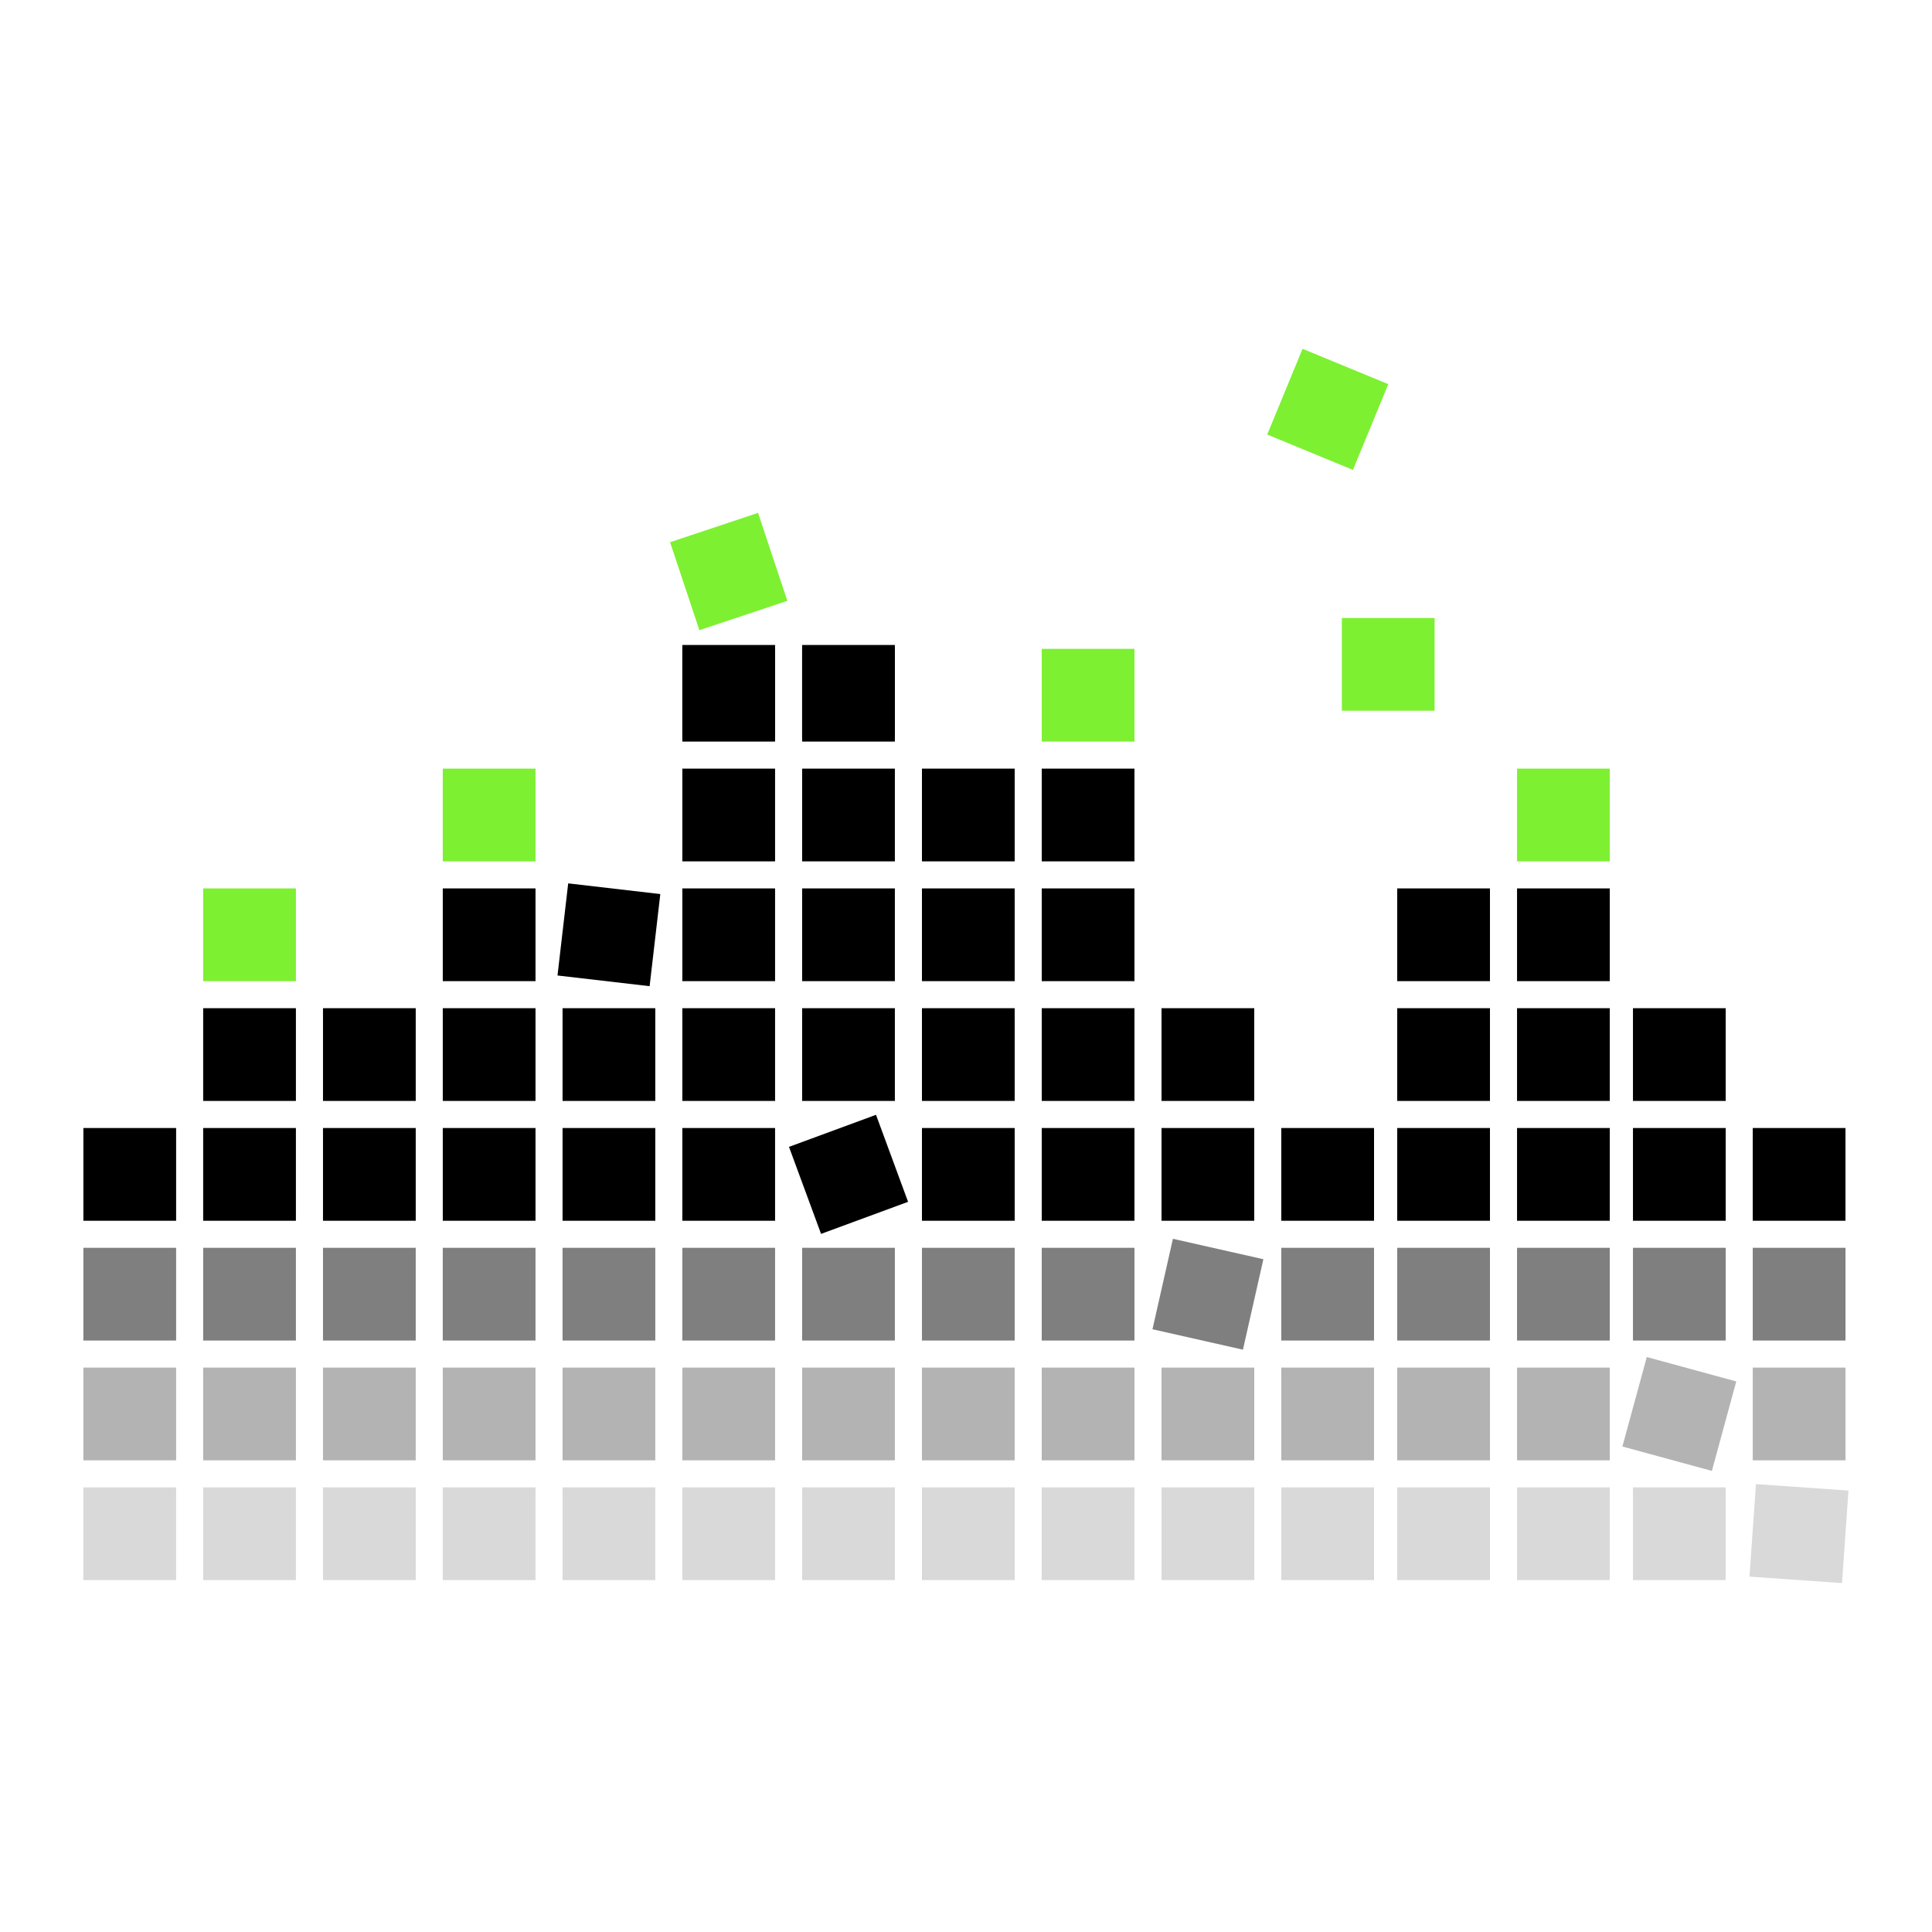 <svg xmlns="http://www.w3.org/2000/svg" width="500" height="500"><path d="M21.58 291.93h24v24h-24z" style="fill:#000;stroke-width:0"/><path d="M21.58 322.93h24v24h-24z" style="fill:#000;opacity:.5;stroke-width:0"/><path d="M52.58 291.93h24v24h-24z" style="fill:#000;stroke-width:0"/><path d="M52.58 322.93h24v24h-24z" style="fill:#000;opacity:.5;stroke-width:0"/><path d="M52.58 260.92h24v24h-24zM83.59 291.93h24v24h-24z" style="fill:#000;stroke-width:0"/><path d="M83.59 322.93h24v24h-24z" style="fill:#000;opacity:.5;stroke-width:0"/><path d="M83.59 260.92h24v24h-24zM114.59 291.93h24v24h-24z" style="fill:#000;stroke-width:0"/><path d="M114.59 322.93h24v24h-24z" style="fill:#000;opacity:.5;stroke-width:0"/><path d="M114.59 260.92h24v24h-24zM114.59 229.92h24v24h-24z" style="fill:#000;stroke-width:0"/><path d="M114.59 198.92h24v24h-24z" style="fill:#7df032;stroke-width:0"/><path d="M176.59 291.93h24v24h-24z" style="fill:#000;stroke-width:0"/><path d="M176.59 322.93h24v24h-24z" style="fill:#000;opacity:.5;stroke-width:0"/><path d="M176.59 260.92h24v24h-24zM176.59 229.92h24v24h-24zM176.59 198.92h24v24h-24zM176.59 167.92h24v24h-24z" style="fill:#000;stroke-width:0"/><path d="M176.59 166.92h24v24h-24z" style="fill:#000;stroke-width:0"/><path d="M207.59 291.93h24v24h-24z" style="fill:#000;stroke-width:0" transform="rotate(-20.23 219.565 303.897)"/><path d="M207.59 322.93h24v24h-24z" style="fill:#000;opacity:.5;stroke-width:0"/><path d="M207.59 260.92h24v24h-24zM207.59 229.92h24v24h-24zM207.59 198.92h24v24h-24zM207.59 167.92h24v24h-24z" style="fill:#000;stroke-width:0"/><path d="M207.59 166.92h24v24h-24zM269.6 291.93h24v24h-24z" style="fill:#000;stroke-width:0"/><path d="M269.6 322.93h24v24h-24z" style="fill:#000;opacity:.5;stroke-width:0"/><path d="M300.6 291.93h24v24h-24z" style="fill:#000;stroke-width:0"/><path d="M300.6 322.93h24v24h-24z" style="fill:#000;opacity:.5;stroke-width:0" transform="rotate(-77.27 312.617 334.932)"/><path d="M269.6 260.92h24v24h-24zM331.6 291.93h24v24h-24z" style="fill:#000;stroke-width:0"/><path d="M331.6 322.93h24v24h-24z" style="fill:#000;opacity:.5;stroke-width:0"/><path d="M300.6 260.92h24v24h-24zM422.61 291.93h24v24h-24z" style="fill:#000;stroke-width:0"/><path d="M422.61 322.93h24v24h-24z" style="fill:#000;opacity:.5;stroke-width:0"/><path d="M453.61 291.93h24v24h-24z" style="fill:#000;stroke-width:0"/><path d="M453.61 322.93h24v24h-24z" style="fill:#000;opacity:.5;stroke-width:0"/><path d="M422.61 260.92h24v24h-24zM269.6 229.92h24v24h-24zM269.6 198.92h24v24h-24z" style="fill:#000;stroke-width:0"/><path d="M269.6 167.92h24v24h-24zM347.27 159.93h24v24h-24z" style="fill:#7df032;stroke-width:0"/><path d="M331.6 93.93h24v24h-24z" style="fill:#7df032;stroke-width:0" transform="rotate(-67.59 343.62 105.92)"/><path d="M238.6 291.93h24v24h-24z" style="fill:#000;stroke-width:0"/><path d="M238.6 322.93h24v24h-24z" style="fill:#000;opacity:.5;stroke-width:0"/><path d="M238.6 260.92h24v24h-24zM238.6 229.92h24v24h-24zM238.6 198.92h24v24h-24z" style="fill:#000;stroke-width:0"/><path d="M176.59 135.92h24v24h-24z" style="fill:#7df032;stroke-width:0" transform="rotate(-18.43 188.564 147.91)"/><path d="M145.59 291.93h24v24h-24z" style="fill:#000;stroke-width:0"/><path d="M145.59 322.93h24v24h-24z" style="fill:#000;opacity:.5;stroke-width:0"/><path d="M145.59 260.92h24v24h-24z" style="fill:#000;stroke-width:0"/><path d="M145.59 229.92h24v24h-24z" style="fill:#000;stroke-width:0" transform="rotate(-83.38 157.587 241.923)"/><path d="M52.58 229.92h24v24h-24z" style="fill:#7df032;stroke-width:0"/><path d="M361.6 291.93h24v24h-24z" style="fill:#000;stroke-width:0"/><path d="M361.6 322.93h24v24h-24z" style="fill:#000;opacity:.5;stroke-width:0"/><path d="M361.6 260.92h24v24h-24zM361.6 229.92h24v24h-24zM392.61 291.93h24v24h-24z" style="fill:#000;stroke-width:0"/><path d="M392.61 322.93h24v24h-24z" style="fill:#000;opacity:.5;stroke-width:0"/><path d="M21.58 353.93h24v24h-24zM52.58 353.93h24v24h-24zM83.59 353.93h24v24h-24zM114.59 353.93h24v24h-24zM176.59 353.93h24v24h-24zM207.59 353.93h24v24h-24zM269.6 353.93h24v24h-24zM300.6 353.93h24v24h-24zM331.6 353.93h24v24h-24z" style="fill:#000;opacity:.3;stroke-width:0"/><path d="M422.61 353.93h24v24h-24z" style="fill:#000;opacity:.3;stroke-width:0" transform="rotate(-74.75 434.613 365.932)"/><path d="M453.61 353.93h24v24h-24zM238.6 353.93h24v24h-24zM145.59 353.93h24v24h-24zM361.6 353.93h24v24h-24zM392.61 353.93h24v24h-24z" style="fill:#000;opacity:.3;stroke-width:0"/><path d="M21.58 384.93h24v24h-24zM52.58 384.93h24v24h-24zM83.59 384.93h24v24h-24zM114.59 384.93h24v24h-24zM176.59 384.93h24v24h-24zM207.59 384.93h24v24h-24zM269.6 384.93h24v24h-24zM300.6 384.93h24v24h-24zM331.6 384.93h24v24h-24zM422.61 384.93h24v24h-24z" style="fill:#000;opacity:.15;stroke-width:0"/><path d="M453.61 384.93h24v24h-24z" style="fill:#000;opacity:.15;stroke-width:0" transform="rotate(-86 465.571 396.931)"/><path d="M238.6 384.93h24v24h-24zM145.59 384.93h24v24h-24zM361.6 384.93h24v24h-24zM392.61 384.93h24v24h-24z" style="fill:#000;opacity:.15;stroke-width:0"/><path d="M392.61 260.92h24v24h-24zM392.61 229.92h24v24h-24z" style="fill:#000;stroke-width:0"/><path d="M392.61 198.92h24v24h-24z" style="fill:#7df032;stroke-width:0"/></svg>